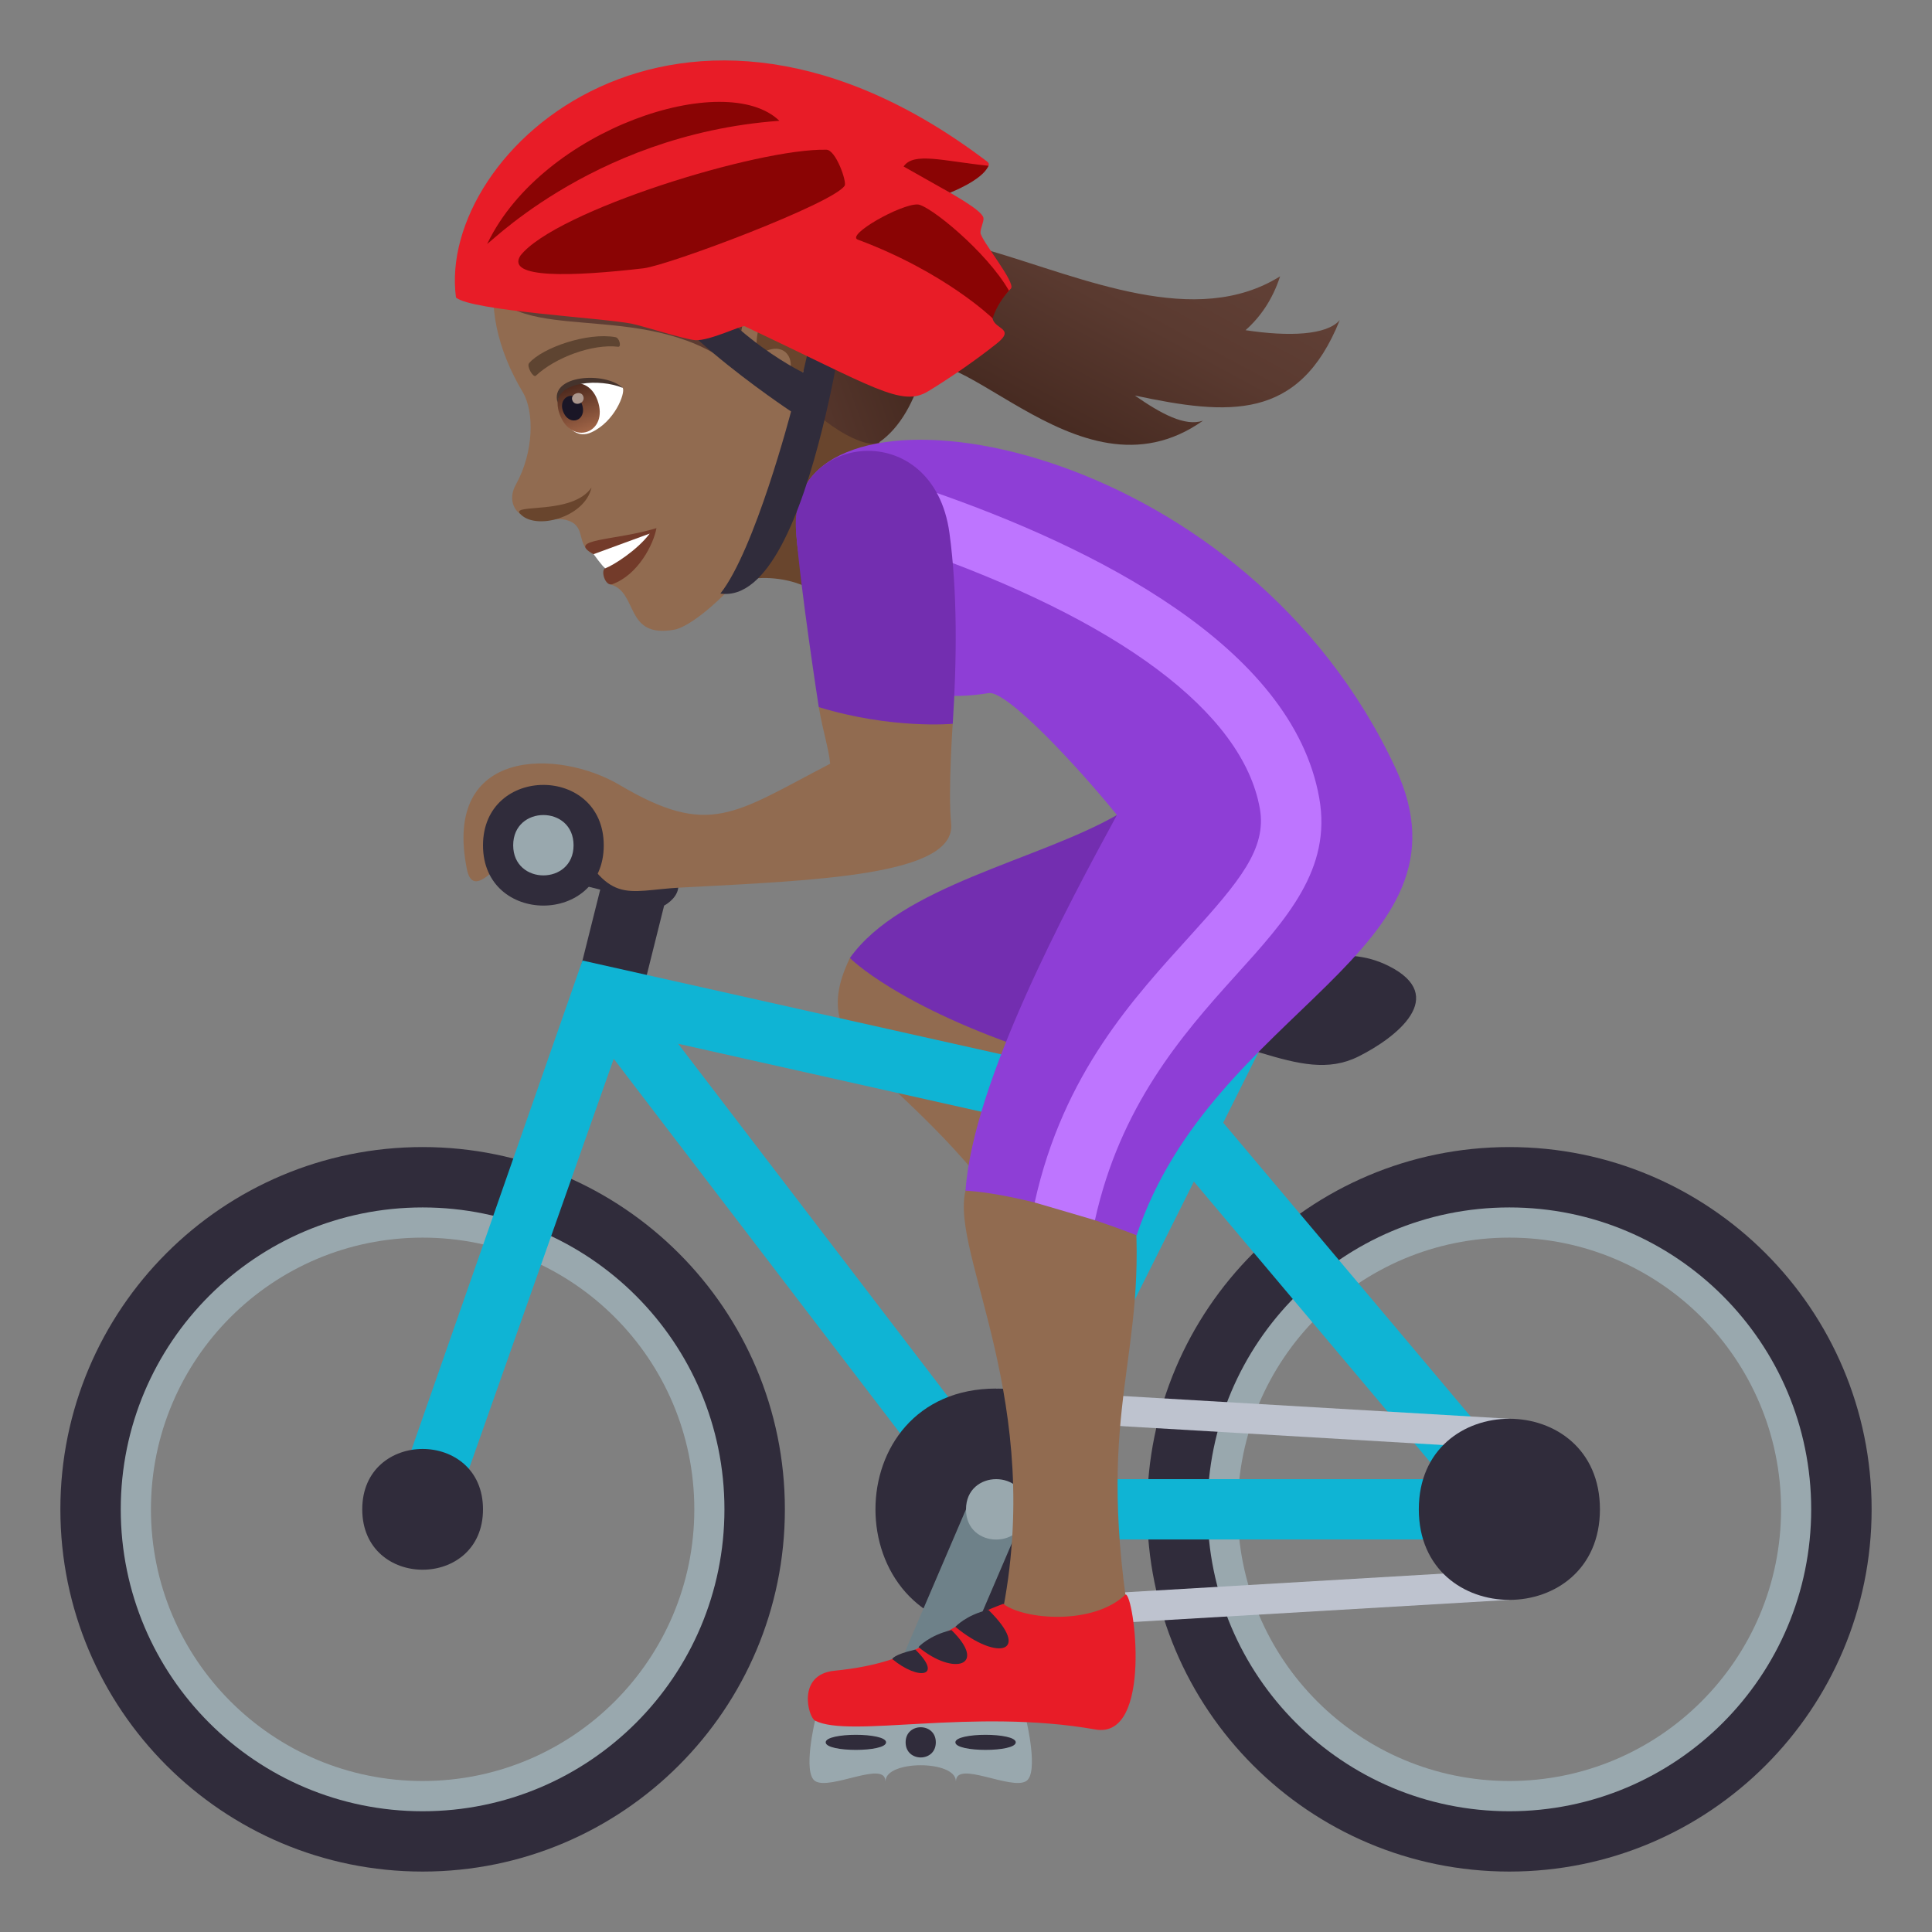 <?xml version="1.0" encoding="utf-8"?>
<!-- Generator: Adobe Illustrator 15.0.0, SVG Export Plug-In . SVG Version: 6.00 Build 0)  -->
<!DOCTYPE svg PUBLIC "-//W3C//DTD SVG 1.1//EN" "http://www.w3.org/Graphics/SVG/1.1/DTD/svg11.dtd">
<svg version="1.1" id="Layer_1" xmlns:x="http://ns.adobe.com/Extensibility/1.0/" xmlns:i="http://ns.adobe.com/AdobeIllustrator/10.0/" xmlns:graph="http://ns.adobe.com/Graphs/1.0/"
	 xmlns="http://www.w3.org/2000/svg" xmlns:xlink="http://www.w3.org/1999/xlink" xmlns:a="http://ns.adobe.com/AdobeSVGViewerExtensions/3.0/"
	 x="0px" y="0px" width="64px" height="64px" viewBox="0 0 64 64" enable-background="new 0 0 64 64" xml:space="preserve">
<rect x="0" y="0" width="64" height="64" fill="#808080" stroke="none"/>
<linearGradient id="SVGID_1_" gradientUnits="userSpaceOnUse" x1="-265.279" y1="887.528" x2="-255.189" y2="887.528" gradientTransform="matrix(0.475 -0.88 0.88 0.475 -622.331 -639.417)">
	<stop  offset="0" style="stop-color:#3B2118"/>
	<stop  offset="0.189" style="stop-color:#452920"/>
	<stop  offset="0.676" style="stop-color:#5A3A30"/>
	<stop  offset="1" style="stop-color:#614036"/>
	<a:midPointStop  offset="0" style="stop-color:#3B2118"/>
	<a:midPointStop  offset="0.382" style="stop-color:#3B2118"/>
	<a:midPointStop  offset="1" style="stop-color:#614036"/>
</linearGradient>
<path fill="url(#SVGID_1_)" d="M41.26,10.938c0.486-0.432,0.891-1.004,1.145-1.784c-5.594,3.489-14.766-6.71-16.045,2.81
	l3.451,0.429c1.639-2.001,5.799,4.54,10.039,1.543c-0.594,0.201-1.383-0.225-2.258-0.834c3.102,0.66,5.445,0.857,6.789-2.498
	C43.951,11.105,42.695,11.156,41.26,10.938z"/>
<path fill="#8E3ED6" d="M29.73,7.604c-1.297,0.149-1.568,3.435,0.254,4.567C31.477,13.106,31.863,7.36,29.73,7.604z"/>
<path fill="#69452D" d="M23.744,19.715c0.984-1.003,3.012-0.455,3.25-0.045c0.787,1.342,4.156-1.833,2.949-3.264
	c-1.049-1.242-0.971-3.216-0.971-3.216C28.014,13.025,23.34,8.893,23.744,19.715z"/>
<path fill="#916B50" d="M19.426,5.182c-3.416,1.897-3.803,4.971-2.107,7.812c0.383,0.643,0.369,1.984-0.232,3.062
	c-0.219,0.392-0.119,0.769,0.127,0.956c0.48,0.368,1.154,0.127,1.502,0.204c0.773,0.173,0.305,0.845,0.949,1.143
	c0.295,0.139,0.807-0.372,0.57,1.005c0.914,0.266,0.449,1.793,2.105,1.495c0.785-0.141,3.207-2.307,3.971-4.842
	c0.432-1.432,0.092-2.792,0.092-2.792c2.49-1.813,2.588-4.604,1.063-6.928C25.332,3.047,21.639,3.948,19.426,5.182z"/>
<path fill="#733B2A" d="M19.664,18.357c0.418,0.086,0.387,0.468,0.387,0.468c-0.164,0.06-0.006,0.615,0.236,0.526
	c0.85-0.309,1.363-1.32,1.459-1.856C20.391,17.914,18.715,17.844,19.664,18.357z"/>
<path fill="#FFFFFF" d="M19.664,18.357c0,0,0.299,0.418,0.387,0.468c0.268-0.097,1.064-0.604,1.471-1.149L19.664,18.357z"/>
<linearGradient id="SVGID_2_" gradientUnits="userSpaceOnUse" x1="23.23" y1="335.424" x2="37.46" y2="335.424" gradientTransform="matrix(0.94 -0.342 0.342 0.94 -119.49 -295.33)">
	<stop  offset="0" style="stop-color:#614036"/>
	<stop  offset="0.353" style="stop-color:#5E3D33"/>
	<stop  offset="0.644" style="stop-color:#54352B"/>
	<stop  offset="0.912" style="stop-color:#42271E"/>
	<stop  offset="1" style="stop-color:#3B2118"/>
	<a:midPointStop  offset="0" style="stop-color:#614036"/>
	<a:midPointStop  offset="0.746" style="stop-color:#614036"/>
	<a:midPointStop  offset="1" style="stop-color:#3B2118"/>
</linearGradient>
<path fill="url(#SVGID_2_)" d="M27.572,4.36c-1.414-1.857-5.102-2.064-7.965-0.33c-2.783,1.688-4.246,4.551-3.268,5.722
	c1.387,1.658,5.615,0.083,8.371,2.743c0.104,0.213,1.277-0.04,1.396,0.137c0.949,1.431,2.625,2.295,3.021,2.018
	C31.896,12.715,31.34,4.429,27.572,4.36z"/>
<path fill="#69452D" d="M17.225,17.013c0.494,0.574,2.152,0.136,2.369-0.864C18.971,17.067,16.936,16.677,17.225,17.013z"/>
<path fill="#916B50" d="M25.184,9.843c-1.25,0.772-0.561,3.982,0.693,4.277c0.176,0.042,0.949-0.146,1.066-1.037
	c0.066-0.495,0.691-1.199,0.504-2.052C27.207,9.94,26.428,9.073,25.184,9.843z"/>
<path id="Path_2399_" fill="#69452D" d="M25.461,10.383c-0.301,0.242-0.48,0.758-0.361,1.398c1.102-0.772,1.543,0.616,0.52,1.174
	c0.084,0.118,0.176,0.238,0.279,0.361c0.23-0.708,0.848-0.788,0.947-1.719C26.936,10.759,26.209,9.782,25.461,10.383z"/>
<path id="Path_2398_" fill="#5E4431" d="M20.383,11.168c-0.934-0.166-2.416,0.352-2.855,0.86c-0.094,0.104,0.137,0.497,0.221,0.42
	c0.646-0.608,1.879-1.064,2.73-0.961C20.592,11.5,20.523,11.188,20.383,11.168z"/>
<path fill="#FFFFFF" d="M20.631,12.849c0.088,0.188-0.273,1.117-1.035,1.47c-0.436,0.202-0.723-0.089-0.959-0.425
	C17.998,12.441,19.941,12.332,20.631,12.849z"/>
<linearGradient id="Path_1_" gradientUnits="userSpaceOnUse" x1="24.679" y1="338.481" x2="24.679" y2="336.812" gradientTransform="matrix(0.94 -0.342 0.342 0.94 -119.49 -295.33)">
	<stop  offset="0" style="stop-color:#A6694A"/>
	<stop  offset="1" style="stop-color:#4F2A1E"/>
	<a:midPointStop  offset="0" style="stop-color:#A6694A"/>
	<a:midPointStop  offset="0.5" style="stop-color:#A6694A"/>
	<a:midPointStop  offset="1" style="stop-color:#4F2A1E"/>
</linearGradient>
<path id="Path_2397_" fill="url(#Path_1_)" d="M18.537,13.716c0.395,1.083,1.648,0.625,1.256-0.457
	C19.426,12.252,18.172,12.709,18.537,13.716z"/>
<path id="Path_2396_" fill="#1A1626" d="M18.65,13.62c0.197,0.541,0.822,0.312,0.627-0.229C19.094,12.888,18.467,13.115,18.65,13.62
	z"/>
<path id="Path_2395_" fill="#AB968C" d="M18.959,13.26c0.082,0.226,0.445,0.093,0.363-0.132
	C19.246,12.915,18.881,13.047,18.959,13.26z"/>
<path fill="#45332C" d="M20.631,12.849c-0.586-0.554-2.445-0.434-2.158,0.495C18.486,12.644,19.855,12.527,20.631,12.849z"/>
<path fill="#99A8AE" d="M50,38.998c-6.076,0-11,4.924-11,11s4.924,11,11,11c6.074,0,11-4.924,11-11S56.074,38.998,50,38.998z
	 M50,58.998c-4.971,0-9-4.029-9-9s4.029-9,9-9s9,4.029,9,9S54.971,58.998,50,58.998z"/>
<path fill="#99A8AE" d="M14,38.998c-6.076,0-11,4.924-11,11s4.924,11,11,11c6.074,0,11-4.924,11-11S20.074,38.998,14,38.998z
	 M14,58.998c-4.971,0-9-4.029-9-9s4.029-9,9-9s9,4.029,9,9S18.971,58.998,14,58.998z"/>
<path fill="#302C3B" d="M14,37.998c-6.627,0-12,5.373-12,12c0,6.629,5.373,12,12,12c6.625,0,12-5.371,12-12
	C26,43.373,20.625,37.998,14,37.998z M14,60C8.477,60,4,55.521,4,49.998c0-5.521,4.477-10,10-10s9.998,4.479,9.998,10
	C23.998,55.523,19.523,60,14,60z"/>
<path fill="#302C3B" d="M50,37.998c-6.627,0-12,5.373-12,12c0,6.629,5.373,12,12,12c6.625,0,12-5.371,12-12
	C62,43.373,56.625,37.998,50,37.998z M50,60c-5.523,0-10-4.479-10-10.002c0-5.521,4.477-10,10-10s9.998,4.479,9.998,10
	C59.998,55.523,55.523,60,50,60z"/>
<path fill="#916B50" d="M28.154,31.735c-1.713,3.544,2.363,3.544,6.379,10.271l1.934-2.93c-2.637-2.76-1.303-3.396-3.064-6.716
	L28.154,31.735z"/>
<path fill="#732EB0" d="M39.654,32.42L37,26.999c-2.615,1.5-7.148,2.342-8.846,4.736c0,0,1.582,1.613,6.219,3.14
	C36.322,34.1,39.654,32.42,39.654,32.42z"/>
<path fill="#302C3B" d="M21,27.999c-0.717-0.336-3-1-3-1v2l1.883,0.471L19,32.999l2,1l1-4C22,29.999,23.564,29.202,21,27.999z"/>
<path fill="#0FB4D4" d="M50.66,49.232L40.521,37.191l1.373-2.744c0.246-0.494-1.543-1.389-1.789-0.896l-1.316,2.635l-19.494-4.367
	l-6.238,17.849c-0.395,1.121,1.525,1.684,1.887,0.666l5.387-15.26l11.877,15.533c0.008,0.012,0.021,0.016,0.029,0.023
	c0.088,0.105,0.619,0.367,0.766,0.367h17c0,0,0.014,0,0.02,0C50.572,50.998,50.881,49.414,50.66,49.232z M37.867,38.029
	L32.82,48.121L22.465,34.576L37.867,38.029z M34.617,48.998l4.932-9.857l8.301,9.857H34.617z"/>
<path fill="#302C3B" d="M16,49.998c0,2.668-4,2.668-4,0C12,47.332,16,47.332,16,49.998z"/>
<polygon fill="#BEC3CF" points="50,47.998 32.998,46.998 32.998,45.998 50,46.998 "/>
<polygon fill="#BEC3CF" points="50,52.998 33,53.998 33,52.998 50,51.998 "/>
<path fill="#302C3B" d="M53,49.998c0,4-6,4-6,0S53,45.998,53,49.998z"/>
<path fill="#302C3B" d="M32.998,53.998c-5.33,0-5.33-8,0-8C38.334,45.998,38.334,53.998,32.998,53.998z"/>
<polygon fill="#6E8189" points="31,56.998 29,56.998 32,49.998 34,49.998 "/>
<path fill="#99A8AE" d="M34,50.002c0,1.33-2,1.33-2,0C32,48.664,34,48.664,34,50.002z"/>
<path fill="#302C3B" d="M45,34.998c-2,1-4-1-8-1c0,0,0-2,2-2c4.123,0,5.434-0.783,7,0C48,32.999,46.264,34.367,45,34.998z"/>
<path fill="#916B50" d="M31.984,39.443c-0.514,2.102,2.672,6.994,1.186,14.158h4.221c-1.107-7.164,0.672-8.639,0.172-13.967
	C37.563,39.635,32.611,36.891,31.984,39.443z"/>
<path fill="#8E3ED6" d="M46.236,25.462c-4.908-10.568-18.127-13.109-19.691-9.086c-0.742,1.913,0.877,7.465,6.205,6.584
	c0.602-0.1,3,2.489,4.25,4.039c-1.633,3-4.764,8.821-5.016,12.444c0,0,1.961,0.043,5.668,1.477
	C40.186,33.361,49.064,31.555,46.236,25.462z"/>
<path fill="#BE75FF" d="M36.271,40.42l-1.996-0.586c0.945-4.285,3.307-6.797,5.156-8.841c1.629-1.798,2.537-2.88,2.303-4.207
	c-0.564-3.188-4.67-6.254-11.561-8.637l0.654-1.891c5.381,1.861,11.982,5.137,12.875,10.178c0.418,2.355-1.068,3.998-2.787,5.898
	C39.137,34.301,37.102,36.656,36.271,40.42z"/>
<path fill="#916B50" d="M27.123,23.424c0.156,0.887,0.324,1.341,0.377,1.876c-3.188,1.656-3.996,2.465-6.982,0.699
	c-2-1.182-5.875-1.273-5.051,2.797c0.354,1.748,2.559-2.938,3.402-1.313c1.332,2.562,1.801,2.018,3.693,1.918
	c4.49-0.236,9.119-0.4,8.945-2.123c-0.105-1.043,0.053-3.302,0.053-3.302L27.123,23.424z"/>
<path fill="#732EB0" d="M31.453,17.665c-0.531-3.928-5.32-3.313-5.084-0.086c0.135,1.857,0.754,5.845,0.754,5.845
	c2.416,0.74,4.438,0.553,4.438,0.553C31.695,21.867,31.721,19.649,31.453,17.665z"/>
<path fill="#302C3B" d="M20,28.005c0,2.658-4,2.658-4,0C16,25.333,20,25.333,20,28.005z"/>
<path fill="#99A8AE" d="M19,28.001c0,1.33-2,1.33-2,0C17,26.665,19,26.665,19,28.001z"/>
<path fill="#99A8AE" d="M27,56.998c0,0-0.416,1.725,0,2c0.49,0.324,2.32-0.697,2.33,0.004h0.004c0.01-0.701,2.32-0.701,2.33,0h0.004
	c0.01-0.701,1.84,0.32,2.33-0.004c0.416-0.275,0.002-2,0.002-2H27z"/>
<path fill="#302C3B" d="M31,57.717c0,0.668-1,0.668-1,0C30,57.051,31,57.051,31,57.717z"/>
<path fill="#302C3B" d="M29.352,57.717c0,0.334-2,0.334-2,0C27.352,57.385,29.352,57.385,29.352,57.717z"/>
<path fill="#302C3B" d="M33.648,57.717c0,0.334-2,0.334-2,0C31.648,57.385,33.648,57.385,33.648,57.717z"/>
<path fill="#302C3B" d="M28.285,8.354c0,0-1.152-0.264-1.119,0.016c0.133,1.164-0.563,3.971-0.563,3.971s-3.1-1.477-4.482-4.502
	c-0.117-0.258-0.893,0.381-0.92,0.662c-0.172,1.707,5.004,5.129,5.004,5.129s-1.197,4.592-2.342,6.033
	C26.992,20.111,28.285,8.354,28.285,8.354z"/>
<path fill="#E81C27" d="M37.285,52.82c-1.072,1.035-3.385,0.832-4.049,0.309c-2.236,0.82-2.586,1.918-5.598,2.217
	c-1.248,0.125-0.867,1.535-0.639,1.652c1.15,0.592,5.225-0.424,9.285,0.293C38.205,57.629,37.572,52.791,37.285,52.82z"/>
<path fill="#302C3B" d="M32.74,53.328c-0.74,0.17-1.092,0.563-1.092,0.563C33.061,55.059,34.184,54.736,32.74,53.328z"/>
<path fill="#302C3B" d="M31.518,53.998c-0.74,0.172-1.092,0.563-1.092,0.563C31.596,55.529,32.732,55.186,31.518,53.998z"/>
<path fill="#302C3B" d="M30.322,54.645c-0.74,0.17-0.764,0.314-0.764,0.314C30.426,55.676,31.258,55.557,30.322,54.645z"/>
<path fill-rule="evenodd" clip-rule="evenodd" fill="#E81C27" d="M31.221,6.232c0.227,0.152,1.32,0.725,1.357,0.99
	c0.018,0.129-0.102,0.334-0.098,0.486c0.008,0.246,1.193,1.67,1.006,1.854c-1.57,1.539,0.494,1.057-0.477,1.826
	c-0.738,0.585-1.557,1.142-2.258,1.571c-0.887,0.543-1.787-0.129-6.086-2.153c-0.086-0.04-1.162,0.49-1.629,0.463
	c-0.332-0.02-1.771-0.48-2.113-0.547c-1.004-0.195-5.283-0.424-5.818-0.865C14.449,4.958,22.582-2.34,32.701,5.353
	C33.102,5.656,31.221,6.232,31.221,6.232z"/>
<path fill-rule="evenodd" clip-rule="evenodd" fill="#8A0404" d="M16.154,8.049c-0.281,0.398,3.301-3.588,9.664-4.047
	C24.037,2.277,17.986,4.264,16.154,8.049z"/>
<path fill-rule="evenodd" clip-rule="evenodd" fill="#8A0404" d="M31.469,6.383c0,0,1.084-0.416,1.275-0.891
	c-1.516-0.159-2.479-0.463-2.811,0.023L31.469,6.383z"/>
<path fill-rule="evenodd" clip-rule="evenodd" fill="#8A0404" d="M28.416,7.938c2.902,1.082,4.469,2.611,4.469,2.611
	s0.092-0.416,0.537-0.922c-0.736-1.289-2.646-2.842-3.025-2.854C29.834,6.754,28.014,7.789,28.416,7.938z"/>
<path fill-rule="evenodd" clip-rule="evenodd" fill="#8A0404" d="M17.238,8.469c-0.488,0.766,1.717,0.693,4.072,0.42
	c0.85-0.1,6.303-2.154,6.67-2.738c0.08-0.125-0.289-1.184-0.602-1.191C25.115,4.906,18.391,6.988,17.238,8.469z"/>
</svg>
